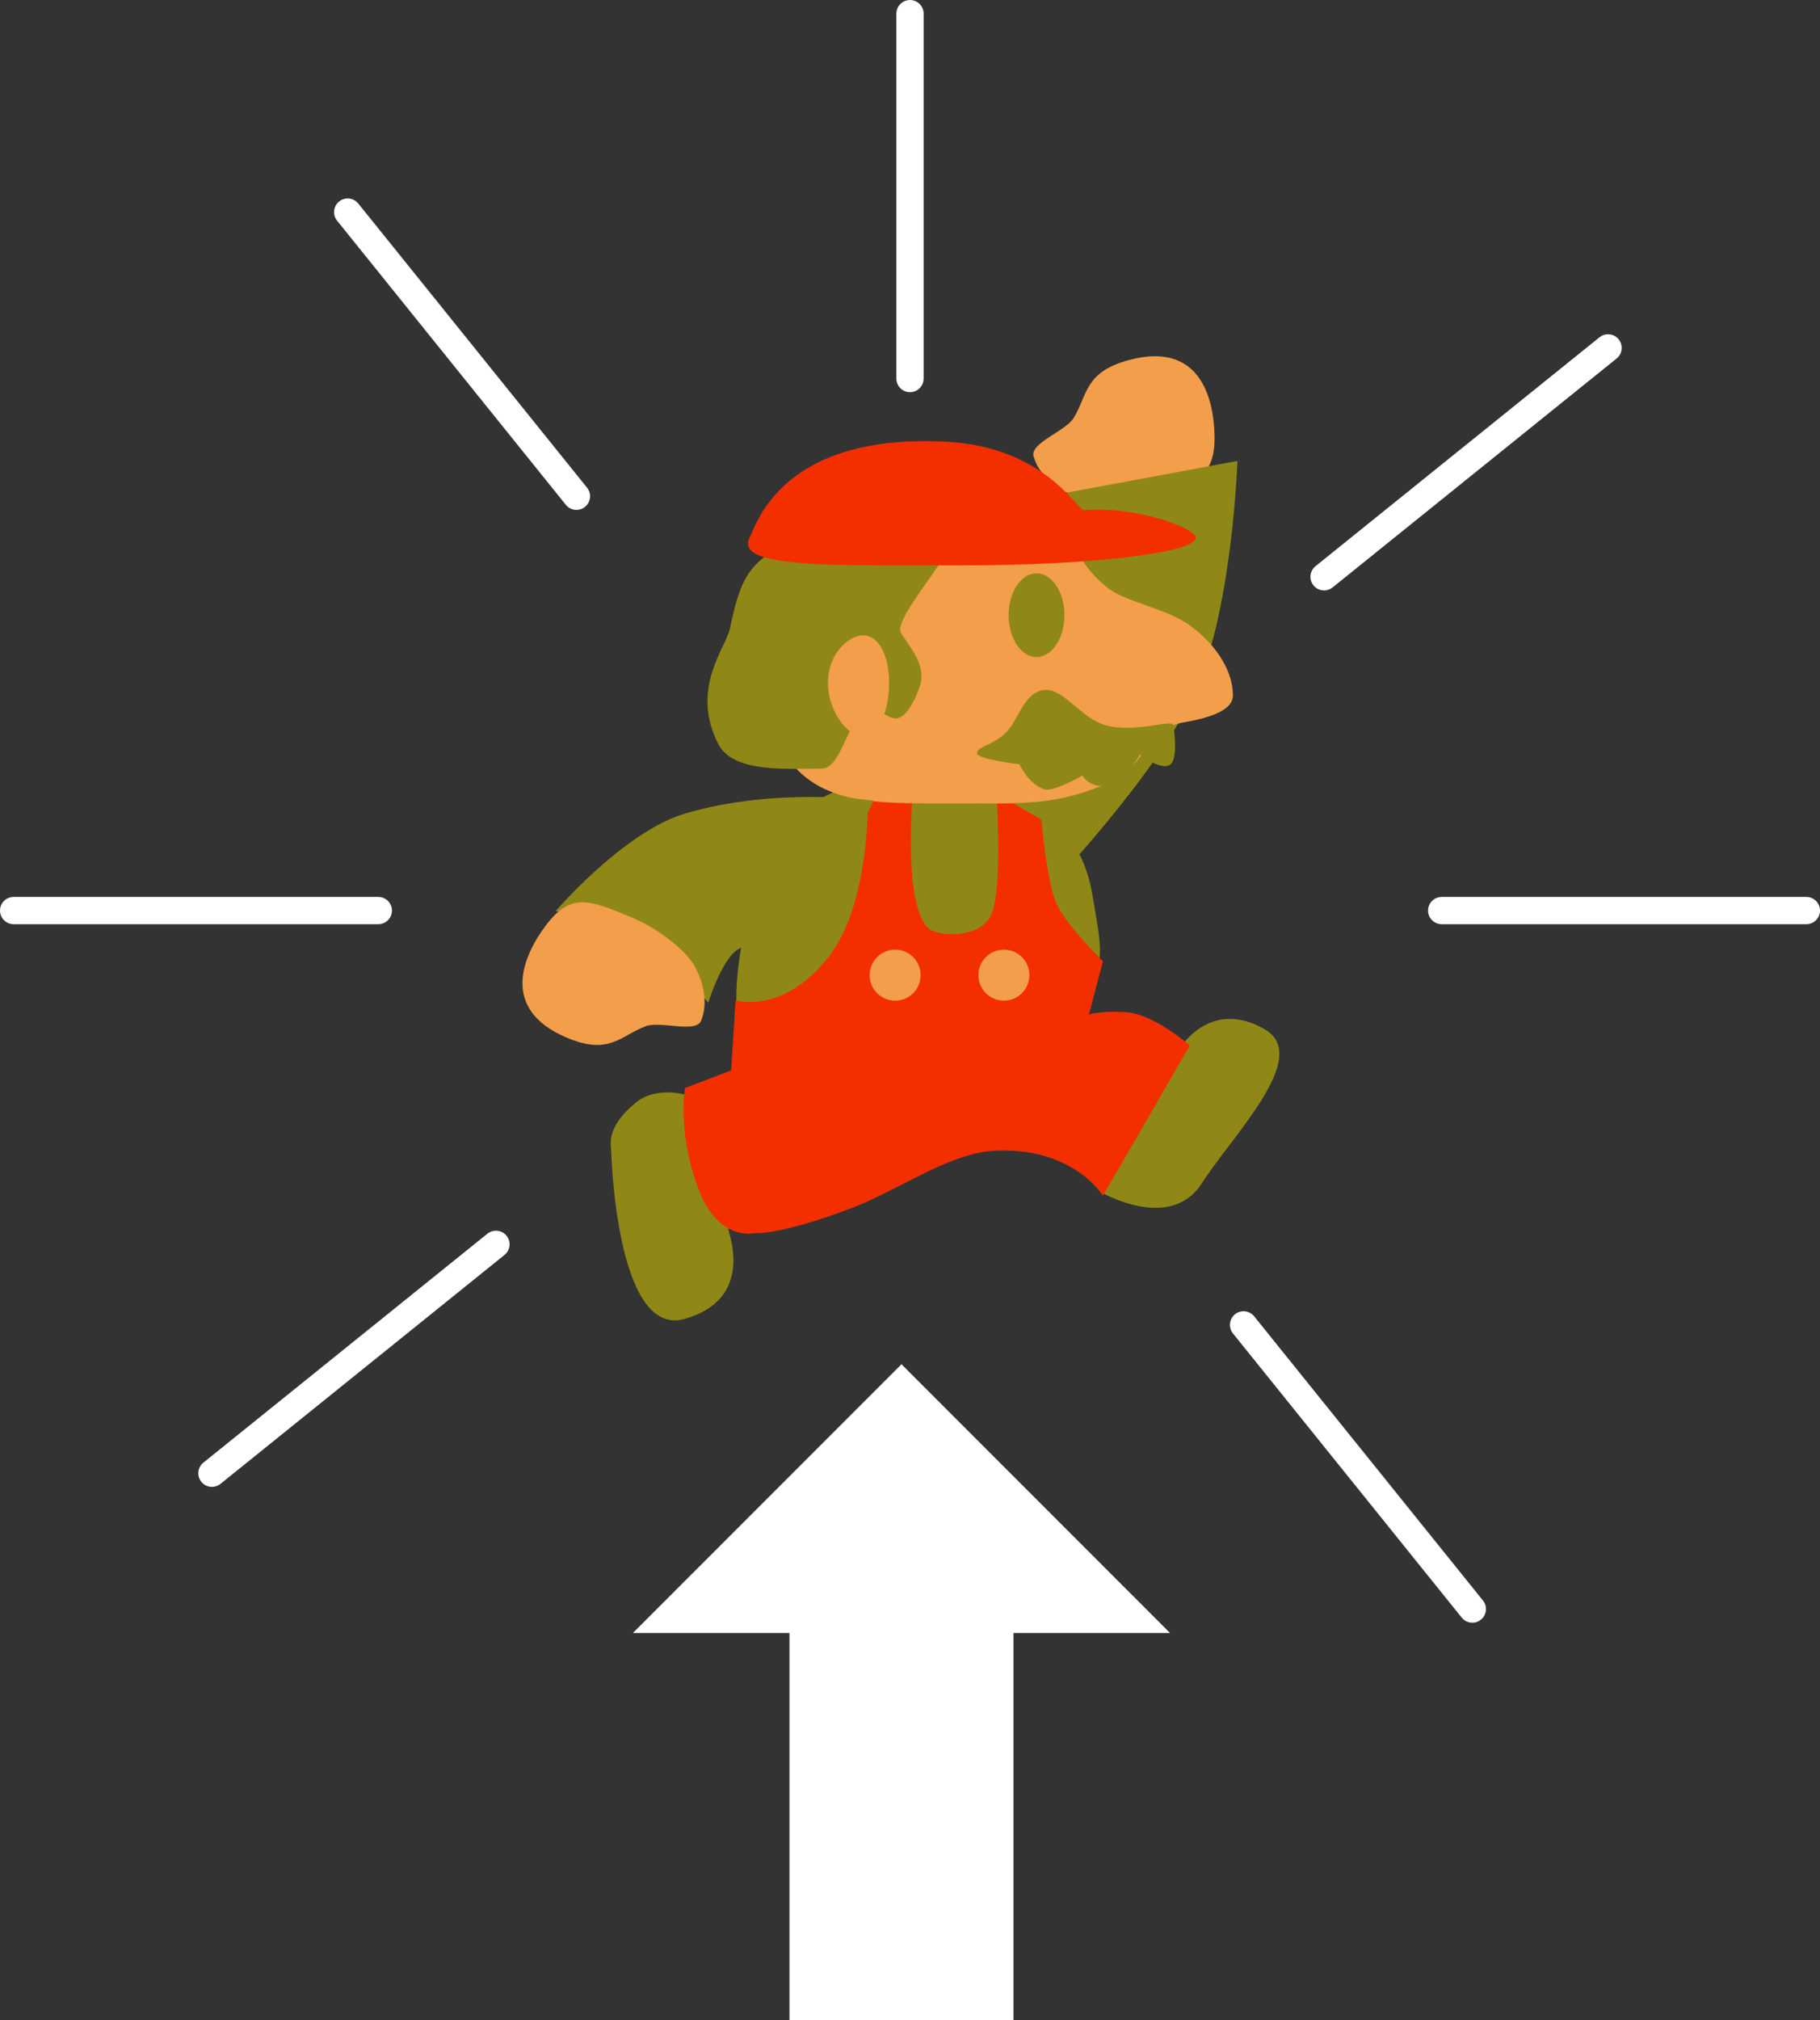 <svg version="1.1" xmlns="http://www.w3.org/2000/svg" xmlns:xlink="http://www.w3.org/1999/xlink" width="100.18" height="111.123" viewBox="0,0,100.18,111.123"><rect x="0" y="0" width="100.18" height="111.123" fill="#333333" stroke="none"/><g transform="translate(-190.379,-128.503)"><g data-paper-data="{&quot;isPaintingLayer&quot;:true}" fill-rule="nonzero" stroke-linejoin="miter" stroke-miterlimit="10" stroke-dasharray="" stroke-dashoffset="0" style="mix-blend-mode: normal"><g data-paper-data="{&quot;index&quot;:null}" fill="#ffffff" stroke="none" stroke-width="0" stroke-linecap="butt"><path d="M240,203.55l14.785,14.785h-29.571z"/><path d="M246.166,217.644v21.982h-12.331v-21.982z"/></g><path d="M199.165,220.835v-81.671h81.671v81.671z" data-paper-data="{&quot;index&quot;:null}" fill="none" stroke="none" stroke-width="0" stroke-linecap="butt"/><g stroke="none" stroke-width="0" stroke-linecap="butt"><g data-paper-data="{&quot;index&quot;:null}"><path d="M257.232,152.468c0.042,2.322 -1.038,2.603 -3.664,3.307c-1.188,0.319 -3.083,0.378 -4.036,0.02c-1.008,-0.378 -1.988,-1.177 -2.264,-2.203c-0.192,-0.716 1.772,-1.378 2.21,-2.097c0.784,-1.286 0.582,-2.526 3.053,-3.189c3.89,-1.044 4.662,2.096 4.7,4.161z" data-paper-data="{&quot;index&quot;:null}" fill="#f29e4a"/><path d="M249.105,155.603l9.388,-1.745c0,0 -0.27,8.028 -2.292,12.597c-2.023,4.569 -8.132,10.948 -8.132,10.948l-9.094,-4.099c0,0 9.664,-13.88 10.221,-14.702c0.598,-0.883 -0.091,-2.999 -0.091,-2.999z" data-paper-data="{&quot;index&quot;:null}" fill="#908816"/></g><path d="M256.526,193.604c-1.748,2.715 -5.575,0.466 -5.575,0.466c0,0 2.493,-5.003 4.241,-7.718c0.142,-0.22 1.776,-2.952 4.787,-1.236c2.617,1.492 -1.705,5.772 -3.453,8.488z" data-paper-data="{&quot;index&quot;:null}" fill="#908816"/><path d="M224.018,191.722c-0.181,-1.131 0.677,-1.991 1.332,-2.543c1.125,-0.949 2.758,-0.452 2.758,-0.452c0,0 1.9,4.46 2.392,7.535c0.04,0.25 1.351,3.735 -2.449,4.797c-3.8,1.061 -4.033,-9.337 -4.033,-9.337z" data-paper-data="{&quot;index&quot;:null}" fill="#908816"/><path d="M240.632,171.341c4.899,0 9.093,1.622 9.872,6.365c0.264,1.609 0.575,2.903 0.334,3.945c-0.981,4.24 -6.275,4.973 -10.206,5.087c-5.383,0.155 -7.958,0.881 -9.042,-0.556c-1.251,-1.658 -0.519,-5.666 0.172,-8.146c1.339,-4.806 3.971,-6.694 8.87,-6.694z" data-paper-data="{&quot;index&quot;:null}" fill="#908816"/><path d="M236.011,181.112c2.488,-3.226 2.137,-9.731 2.137,-9.731l2.548,-0.162c0,0 -0.752,7.059 0.825,8.385c0.416,0.349 2.471,0.593 3.297,-0.554c0.817,-1.135 0.407,-6.909 0.407,-6.909l2.471,1.454c0,0 0.272,3.045 0.753,4.419c0.421,1.199 2.642,3.37 2.642,3.37l-0.775,2.93c0,0 0.524,-0.217 2.048,-0.13c1.524,0.087 3.507,1.835 3.507,1.835l-4.78,8.262c0,0 -1.674,-2.755 -6.088,-2.466c-2.418,0.159 -5.223,2.185 -7.754,3.146c-4.006,1.521 -5.333,1.375 -5.333,1.375c0,0 -1.915,0.473 -3.01,-2.225c-1.273,-3.138 -0.821,-5.757 -0.821,-5.757l2.54,-0.969l0.242,-3.85c0,0 2.654,0.803 5.142,-2.423z" data-paper-data="{&quot;index&quot;:null}" fill="#f32f00"/><path d="M238.248,182.146c0,-0.775 0.628,-1.403 1.403,-1.403c0.775,0 1.403,0.628 1.403,1.403c0,0.775 -0.628,1.403 -1.403,1.403c-0.775,0 -1.403,-0.628 -1.403,-1.403z" data-paper-data="{&quot;index&quot;:null}" fill="#f29e4a"/><path d="M244.234,182.146c0,-0.775 0.628,-1.403 1.403,-1.403c0.775,0 1.403,0.628 1.403,1.403c0,0.775 -0.628,1.403 -1.403,1.403c-0.775,0 -1.403,-0.628 -1.403,-1.403z" data-paper-data="{&quot;index&quot;:null}" fill="#f29e4a"/><path d="M232.927,163.908c0,-4.855 4.038,-7.703 10.904,-7.476c6.61,0.219 4.69,2.129 7.441,4.348c1.125,0.908 3.249,1.124 4.665,2.173c1.416,1.05 2.307,2.476 2.307,3.805c0,0.939 -1.665,1.299 -2.774,1.495c-1.963,0.347 -2.062,2.379 -3.87,3.218c-2.943,1.365 -4.956,1.228 -8.207,1.228c-4.93,0 -7.874,0.166 -9.887,-2.773c-0.792,-1.157 -0.578,-4.647 -0.578,-6.018z" data-paper-data="{&quot;index&quot;:null}" fill="#f29e4a"/><path d="M244.162,169.946c-0.041,-0.381 0.954,-0.442 1.662,-1.221c0.642,-0.707 0.937,-2.148 2.043,-2.268c1.045,-0.114 2.026,1.587 3.395,1.949c1.678,0.444 3.666,-0.388 3.709,0.012c0.009,0.087 0.273,1.777 -0.161,2.132c-0.488,0.4 -1.681,-0.535 -1.681,-0.535c0,0 -0.72,1.235 -1.333,1.525c-1.269,0.601 -1.838,-0.369 -1.838,-0.369c0,0 -1.572,0.897 -2.067,0.757c-0.889,-0.252 -1.4,-1.385 -1.4,-1.385c0,0 -2.293,-0.262 -2.329,-0.599z" data-paper-data="{&quot;index&quot;:null}" fill="#908816"/><path d="M234.714,157.847c3.044,-1.441 7.053,-2.379 8.309,-0.64c0.688,0.953 -3.589,5.249 -3.046,6.123c0.526,0.845 1.395,1.767 1.041,2.902c-0.148,0.475 -0.659,1.69 -1.247,1.782c-0.618,0.097 -1.32,-0.931 -1.776,-0.51c-1.102,1.019 -1.346,3.282 -2.403,3.282c-1.88,0 -4.845,0.245 -5.666,-1.336c-1.578,-3.039 0.41,-5.334 0.622,-6.339c0.658,-3.126 1.122,-3.823 4.167,-5.263z" data-paper-data="{&quot;index&quot;:null}" fill="#908816"/><path d="M235.954,166.071c0,-1.635 1.153,-2.617 1.94,-2.617c0.787,0 1.425,0.982 1.425,2.617c0,1.635 -0.638,2.961 -1.425,2.961c-0.787,0 -1.94,-1.325 -1.94,-2.961z" data-paper-data="{&quot;index&quot;:null}" fill="#f29e4a"/><path d="M247.433,160.041c0.848,0 1.535,1.031 1.535,2.303c0,1.272 -0.687,2.303 -1.535,2.303c-0.848,0 -1.535,-1.031 -1.535,-2.303c0,-1.272 0.687,-2.303 1.535,-2.303z" data-paper-data="{&quot;index&quot;:null}" fill="#908816"/><path d="M231.644,158.067c0.384,-0.756 1.807,-5.751 10.856,-5.263c5.418,0.292 7.185,3.792 7.555,3.763c2.903,-0.235 6.152,1.013 6.152,1.501c0,0.848 -5.744,1.535 -12.829,1.535c-7.085,0 -12.61,0.19 -11.733,-1.535z" data-paper-data="{&quot;index&quot;:null}" fill="#f32f00"/><g><path d="M229.368,183.661c0,0 -2.907,-3.397 -4.537,-4.092c-1.239,-0.528 -3.869,-0.945 -3.869,-0.945c0,0 3.758,-4.37 7.12,-5.366c5.016,-1.486 10.386,-0.711 10.386,-0.711l-3.713,7.861c0,0 -2.604,-0.084 -3.55,0.219c-1.016,0.326 -1.838,3.033 -1.838,3.033z" data-paper-data="{&quot;index&quot;:null}" fill="#908816"/><path d="M225.353,179.062c1.132,0.482 2.659,1.605 3.188,2.474c0.56,0.919 0.838,2.153 0.422,3.13c-0.291,0.682 -2.244,-0.009 -3.033,0.287c-1.41,0.528 -2.017,1.628 -4.37,0.626c-3.705,-1.578 -2.376,-4.526 -1.131,-6.175c1.399,-1.853 2.423,-1.407 4.924,-0.342z" data-paper-data="{&quot;index&quot;:null}" fill="#f29e4a"/></g></g><g fill="none" stroke="#ffffff" stroke-width="1.5" stroke-linecap="round"><g><g><path d="M191.129,178.593h20.074"/><path d="M269.735,178.593h20.074"/></g><g><path d="M240.469,207.859v20.074"/><path d="M240.469,129.253v20.074"/></g></g><g><g><path d="M217.678,196.953l-15.633,12.593"/><path d="M278.893,147.64l-15.633,12.593"/></g><g><path d="M258.829,201.384l12.593,15.633"/><path d="M222.109,155.802l-12.593,-15.632"/></g></g></g></g></g></svg>